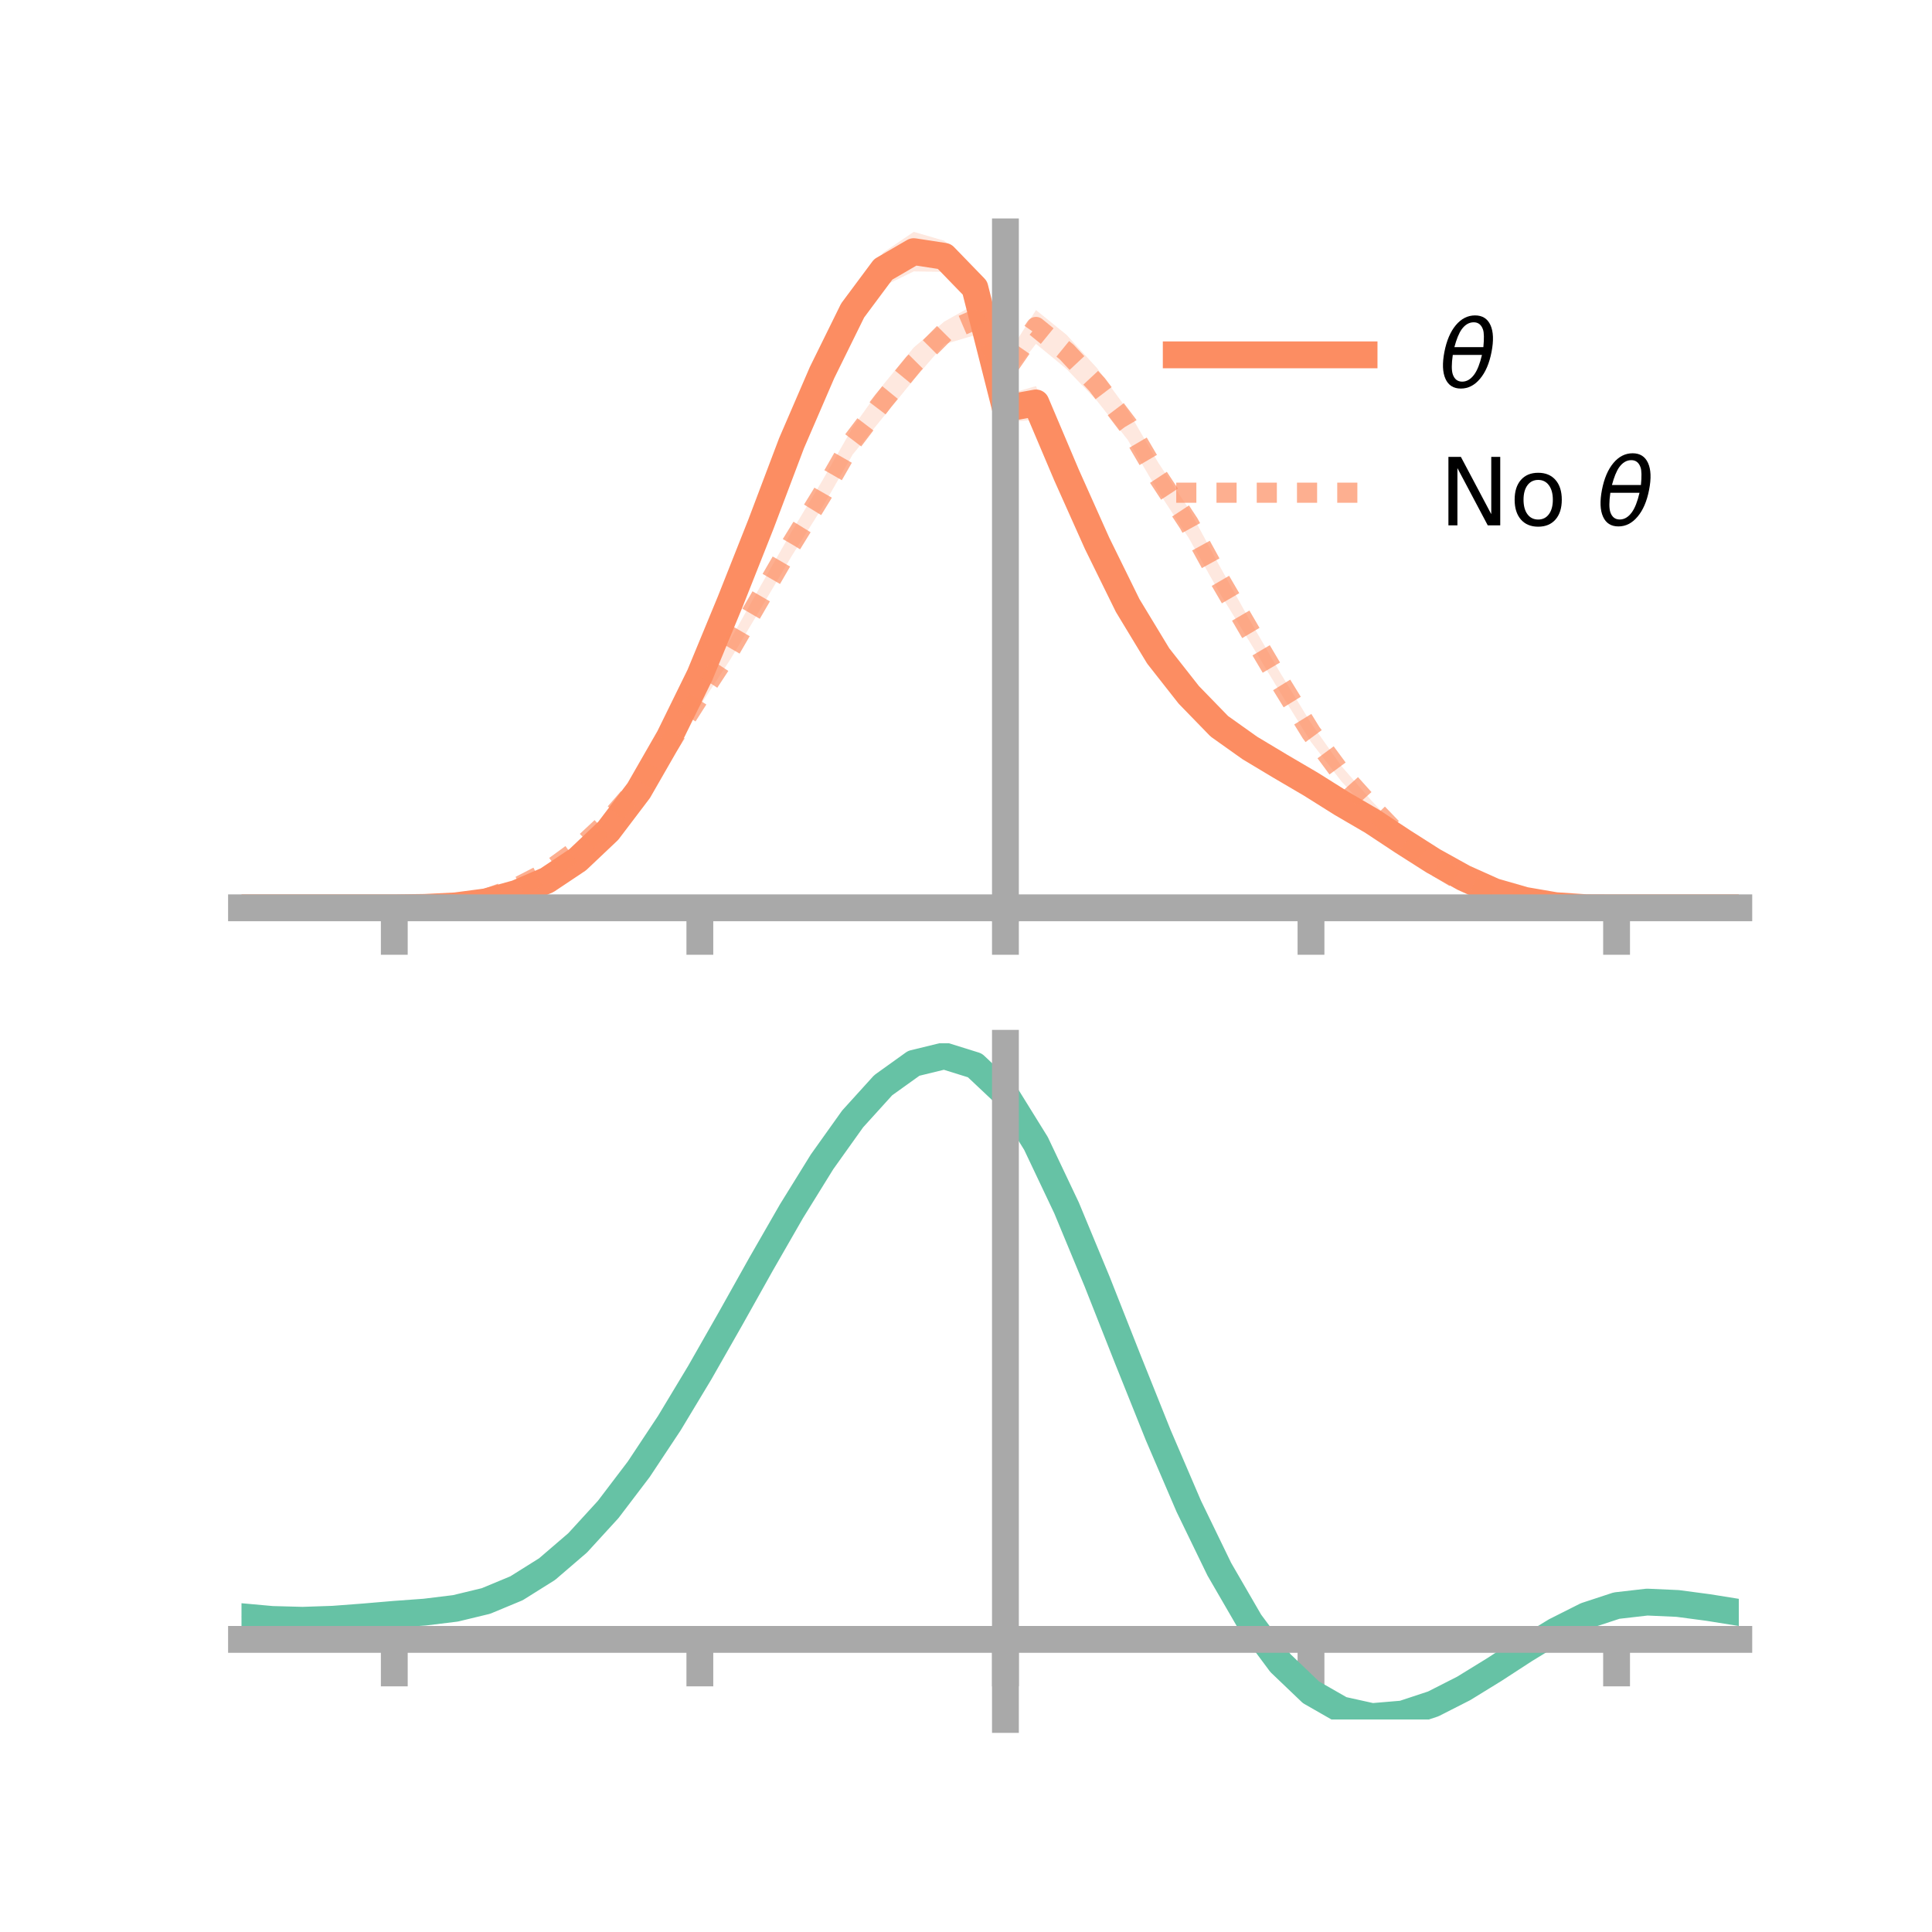<?xml version="1.0" encoding="utf-8" standalone="no"?>
<!DOCTYPE svg PUBLIC "-//W3C//DTD SVG 1.1//EN"
  "http://www.w3.org/Graphics/SVG/1.1/DTD/svg11.dtd">
<!-- Created with matplotlib (https://matplotlib.org/) -->
<svg height="144pt" version="1.1" viewBox="0 0 144 144" width="144pt" xmlns="http://www.w3.org/2000/svg" xmlns:xlink="http://www.w3.org/1999/xlink">
 <defs>
  <style type="text/css">*{stroke-linecap:butt;stroke-linejoin:round;}</style>
 </defs>
 <g id="figure_1">
  <g id="patch_1">
   <path d="M 0 144 
L 144 144 
L 144 0 
L 0 0 
z
" style="fill:none;"/>
  </g>
  <g id="axes_1">
   <g id="patch_2">
    <path d="M 18 67.68 
L 129.6 67.68 
L 129.6 17.28 
L 18 17.28 
z
" style="fill:none;"/>
   </g>
   <g id="PolyCollection_1">
    <path clip-path="url(#p46450e0910)" d="M 18 67.664 
L 18 67.664 
L 20.278 67.664 
L 22.555 67.664 
L 24.833 67.664 
L 27.11 67.664 
L 29.388 67.664 
L 31.665 67.609 
L 33.943 67.453 
L 36.22 67.106 
L 38.498 66.403 
L 40.776 65.381 
L 43.053 63.728 
L 45.331 61.596 
L 47.608 58.43 
L 49.886 54.465 
L 52.163 49.593 
L 54.441 44.039 
L 56.718 38.034 
L 58.996 31.829 
L 61.273 26.789 
L 63.551 21.887 
L 65.829 18.827 
L 68.106 17.28 
L 70.384 17.945 
L 72.661 20.083 
L 74.939 29.427 
L 77.216 28.779 
L 79.494 34.187 
L 81.771 39.273 
L 84.049 43.975 
L 86.327 47.784 
L 88.604 50.974 
L 90.882 53.375 
L 93.159 54.972 
L 95.437 56.387 
L 97.714 57.894 
L 99.992 59.371 
L 102.269 60.764 
L 104.547 62.338 
L 106.824 63.828 
L 109.102 65.189 
L 111.38 66.274 
L 113.657 66.992 
L 115.935 67.433 
L 118.212 67.631 
L 120.49 67.664 
L 122.767 67.664 
L 125.045 67.664 
L 127.322 67.664 
L 129.6 67.664 
L 129.6 67.664 
L 129.6 67.664 
L 127.322 67.664 
L 125.045 67.664 
L 122.767 67.664 
L 120.49 67.664 
L 118.212 67.68 
L 115.935 67.569 
L 113.657 67.226 
L 111.38 66.635 
L 109.102 65.675 
L 106.824 64.505 
L 104.547 63.096 
L 102.269 61.658 
L 99.992 60.397 
L 97.714 59.013 
L 95.437 57.849 
L 93.159 56.532 
L 90.882 54.891 
L 88.604 52.604 
L 86.327 49.998 
L 84.049 46.285 
L 81.771 41.72 
L 79.494 36.628 
L 77.216 31.287 
L 74.939 31.467 
L 72.661 22.826 
L 70.384 20.265 
L 68.106 20.229 
L 65.829 21.332 
L 63.551 24.394 
L 61.273 28.742 
L 58.996 34.244 
L 56.718 40.088 
L 54.441 45.575 
L 52.163 51.042 
L 49.886 55.449 
L 47.608 59.423 
L 45.331 62.26 
L 43.053 64.441 
L 40.776 65.832 
L 38.498 66.771 
L 36.22 67.331 
L 33.943 67.586 
L 31.665 67.655 
L 29.388 67.664 
L 27.11 67.664 
L 24.833 67.664 
L 22.555 67.664 
L 20.278 67.664 
L 18 67.664 
z
" style="fill:#fc8d62;fill-opacity:0.2;"/>
   </g>
   <g id="PolyCollection_2">
    <path clip-path="url(#p46450e0910)" d="M 18 67.664 
L 18 67.664 
L 20.278 67.664 
L 22.555 67.664 
L 24.833 67.664 
L 27.11 67.664 
L 29.388 67.664 
L 31.665 67.598 
L 33.943 67.375 
L 36.22 66.869 
L 38.498 65.993 
L 40.776 64.74 
L 43.053 62.968 
L 45.331 60.699 
L 47.608 58.021 
L 49.886 54.843 
L 52.163 51.126 
L 54.441 47.663 
L 56.718 43.622 
L 58.996 39.638 
L 61.273 35.853 
L 63.551 31.871 
L 65.829 28.677 
L 68.106 25.901 
L 70.384 23.966 
L 72.661 22.69 
L 74.939 26.719 
L 77.216 23.11 
L 79.494 24.956 
L 81.771 27.443 
L 84.049 30.562 
L 86.327 34.478 
L 88.604 37.92 
L 90.882 42.149 
L 93.159 46.243 
L 95.437 50.173 
L 97.714 53.896 
L 99.992 57.112 
L 102.269 59.727 
L 104.547 62.104 
L 106.824 64.081 
L 109.102 65.545 
L 111.38 66.524 
L 113.657 67.186 
L 115.935 67.527 
L 118.212 67.634 
L 120.49 67.664 
L 122.767 67.664 
L 125.045 67.664 
L 127.322 67.664 
L 129.6 67.664 
L 129.6 67.664 
L 129.6 67.664 
L 127.322 67.664 
L 125.045 67.664 
L 122.767 67.664 
L 120.49 67.664 
L 118.212 67.687 
L 115.935 67.646 
L 113.657 67.429 
L 111.38 66.919 
L 109.102 66.051 
L 106.824 64.794 
L 104.547 63.032 
L 102.269 60.693 
L 99.992 58.253 
L 97.714 55.304 
L 95.437 51.633 
L 93.159 47.866 
L 90.882 44.161 
L 88.604 40.105 
L 86.327 36.626 
L 84.049 32.778 
L 81.771 29.883 
L 79.494 27.502 
L 77.216 25.628 
L 74.939 28.574 
L 72.661 24.984 
L 70.384 25.659 
L 68.106 28.298 
L 65.829 31.088 
L 63.551 33.882 
L 61.273 37.85 
L 58.996 41.464 
L 56.718 45.333 
L 54.441 49.14 
L 52.163 52.625 
L 49.886 56.037 
L 47.608 59.159 
L 45.331 61.711 
L 43.053 63.687 
L 40.776 65.237 
L 38.498 66.332 
L 36.22 67.112 
L 33.943 67.492 
L 31.665 67.655 
L 29.388 67.664 
L 27.11 67.664 
L 24.833 67.664 
L 22.555 67.664 
L 20.278 67.664 
L 18 67.664 
z
" style="fill:#fc8d62;fill-opacity:0.2;"/>
   </g>
   <g id="matplotlib.axis_1">
    <g id="xtick_1">
     <g id="line2d_1">
      <defs>
       <path d="M 0 0 
L 0 3.5 
" id="m15c28d90f4" style="stroke:#a9a9a9;stroke-width:2;"/>
      </defs>
      <g>
       <use style="fill:#a9a9a9;stroke:#a9a9a9;stroke-width:2;" x="29.388" xlink:href="#m15c28d90f4" y="67.664"/>
      </g>
     </g>
    </g>
    <g id="xtick_2">
     <g id="line2d_2">
      <g>
       <use style="fill:#a9a9a9;stroke:#a9a9a9;stroke-width:2;" x="52.163" xlink:href="#m15c28d90f4" y="67.664"/>
      </g>
     </g>
    </g>
    <g id="xtick_3">
     <g id="line2d_3">
      <g>
       <use style="fill:#a9a9a9;stroke:#a9a9a9;stroke-width:2;" x="74.939" xlink:href="#m15c28d90f4" y="67.664"/>
      </g>
     </g>
    </g>
    <g id="xtick_4">
     <g id="line2d_4">
      <g>
       <use style="fill:#a9a9a9;stroke:#a9a9a9;stroke-width:2;" x="97.714" xlink:href="#m15c28d90f4" y="67.664"/>
      </g>
     </g>
    </g>
    <g id="xtick_5">
     <g id="line2d_5">
      <g>
       <use style="fill:#a9a9a9;stroke:#a9a9a9;stroke-width:2;" x="120.49" xlink:href="#m15c28d90f4" y="67.664"/>
      </g>
     </g>
    </g>
   </g>
   <g id="matplotlib.axis_2"/>
   <g id="line2d_6">
    <path clip-path="url(#p46450e0910)" d="M 18 67.664 
L 20.278 67.664 
L 22.555 67.664 
L 24.833 67.664 
L 27.11 67.664 
L 29.388 67.664 
L 31.665 67.632 
L 33.943 67.519 
L 36.22 67.218 
L 38.498 66.587 
L 40.776 65.606 
L 43.053 64.085 
L 45.331 61.928 
L 47.608 58.926 
L 49.886 54.957 
L 52.163 50.317 
L 54.441 44.807 
L 56.718 39.061 
L 58.996 33.037 
L 61.273 27.765 
L 63.551 23.141 
L 65.829 20.08 
L 68.106 18.755 
L 70.384 19.105 
L 72.661 21.455 
L 74.939 30.447 
L 77.216 30.033 
L 79.494 35.408 
L 81.771 40.497 
L 84.049 45.13 
L 86.327 48.891 
L 88.604 51.789 
L 90.882 54.133 
L 93.159 55.752 
L 95.437 57.118 
L 97.714 58.453 
L 99.992 59.884 
L 102.269 61.211 
L 104.547 62.717 
L 106.824 64.167 
L 109.102 65.432 
L 111.38 66.454 
L 113.657 67.109 
L 115.935 67.501 
L 118.212 67.655 
L 120.49 67.664 
L 122.767 67.664 
L 125.045 67.664 
L 127.322 67.664 
L 129.6 67.664 
" style="fill:none;stroke:#fc8d62;stroke-linecap:square;stroke-width:2;"/>
   </g>
   <g id="line2d_7">
    <path clip-path="url(#p46450e0910)" d="M 18 67.664 
L 20.278 67.664 
L 22.555 67.664 
L 24.833 67.664 
L 27.11 67.664 
L 29.388 67.664 
L 31.665 67.627 
L 33.943 67.433 
L 36.22 66.99 
L 38.498 66.162 
L 40.776 64.989 
L 43.053 63.328 
L 45.331 61.205 
L 47.608 58.59 
L 49.886 55.44 
L 52.163 51.875 
L 54.441 48.402 
L 56.718 44.478 
L 58.996 40.551 
L 61.273 36.852 
L 63.551 32.877 
L 65.829 29.882 
L 68.106 27.1 
L 70.384 24.812 
L 72.661 23.837 
L 74.939 27.646 
L 77.216 24.369 
L 79.494 26.229 
L 81.771 28.663 
L 84.049 31.67 
L 86.327 35.552 
L 88.604 39.012 
L 90.882 43.155 
L 93.159 47.054 
L 95.437 50.903 
L 97.714 54.6 
L 99.992 57.682 
L 102.269 60.21 
L 104.547 62.568 
L 106.824 64.437 
L 109.102 65.798 
L 111.38 66.722 
L 113.657 67.307 
L 115.935 67.586 
L 118.212 67.661 
L 120.49 67.664 
L 122.767 67.664 
L 125.045 67.664 
L 127.322 67.664 
L 129.6 67.664 
" style="fill:none;stroke:#fc8d62;stroke-dasharray:1.5,1.5;stroke-dashoffset:0;stroke-opacity:0.7;stroke-width:1.5;"/>
   </g>
   <g id="patch_3">
    <path d="M 74.939 67.68 
L 74.939 17.28 
" style="fill:none;stroke:#a9a9a9;stroke-linecap:square;stroke-linejoin:miter;stroke-width:2;"/>
   </g>
   <g id="patch_4">
    <path d="M 129.6 67.68 
L 129.6 17.28 
" style="fill:none;"/>
   </g>
   <g id="patch_5">
    <path d="M 18 67.664 
L 129.6 67.664 
" style="fill:none;stroke:#a9a9a9;stroke-linecap:square;stroke-linejoin:miter;stroke-width:2;"/>
   </g>
   <g id="patch_6">
    <path d="M 18 17.28 
L 129.6 17.28 
" style="fill:none;"/>
   </g>
   <g id="legend_1">
    <g id="line2d_8">
     <path d="M 87.67 26.449 
L 101.67 26.449 
" style="fill:none;stroke:#fc8d62;stroke-linecap:square;stroke-width:2;"/>
    </g>
    <g id="line2d_9"/>
    <g id="text_1">
     <!-- $\theta$ -->
     <g transform="translate(107.27 28.899)scale(0.07 -0.07)">
      <defs>
       <path d="M 45.516 34.672 
L 14.453 34.672 
Q 12.359 20.062 14.5 13.875 
Q 17.188 6.25 24.469 6.25 
Q 31.781 6.25 37.359 13.922 
Q 42.234 20.656 45.516 34.672 
z
M 47.016 42.969 
Q 48.344 56.844 46.625 61.719 
Q 43.953 69.438 36.766 69.438 
Q 29.297 69.438 23.828 61.812 
Q 19.531 55.672 16.156 42.969 
z
M 38.188 76.766 
Q 49.906 76.766 54.594 66.406 
Q 59.281 56.109 55.719 37.844 
Q 52.203 19.625 43.453 9.281 
Q 34.766 -1.125 23.047 -1.125 
Q 11.281 -1.125 6.641 9.281 
Q 2 19.625 5.516 37.844 
Q 9.078 56.109 17.719 66.406 
Q 26.422 76.766 38.188 76.766 
z
" id="DejaVuSans-Oblique-952"/>
      </defs>
      <use transform="translate(0 0.234)" xlink:href="#DejaVuSans-Oblique-952"/>
     </g>
    </g>
    <g id="line2d_10">
     <path d="M 87.67 36.724 
L 101.67 36.724 
" style="fill:none;stroke:#fc8d62;stroke-dasharray:1.5,1.5;stroke-dashoffset:0;stroke-opacity:0.7;stroke-width:1.5;"/>
    </g>
    <g id="line2d_11"/>
    <g id="text_2">
     <!-- No $\theta$ -->
     <g transform="translate(107.27 39.174)scale(0.07 -0.07)">
      <defs>
       <path d="M 9.812 72.906 
L 23.094 72.906 
L 55.422 11.922 
L 55.422 72.906 
L 64.984 72.906 
L 64.984 0 
L 51.703 0 
L 19.391 60.984 
L 19.391 0 
L 9.812 0 
z
" id="DejaVuSans-78"/>
       <path d="M 30.609 48.391 
Q 23.391 48.391 19.188 42.75 
Q 14.984 37.109 14.984 27.297 
Q 14.984 17.484 19.156 11.844 
Q 23.344 6.203 30.609 6.203 
Q 37.797 6.203 41.984 11.859 
Q 46.188 17.531 46.188 27.297 
Q 46.188 37.016 41.984 42.703 
Q 37.797 48.391 30.609 48.391 
z
M 30.609 56 
Q 42.328 56 49.016 48.375 
Q 55.719 40.766 55.719 27.297 
Q 55.719 13.875 49.016 6.219 
Q 42.328 -1.422 30.609 -1.422 
Q 18.844 -1.422 12.172 6.219 
Q 5.516 13.875 5.516 27.297 
Q 5.516 40.766 12.172 48.375 
Q 18.844 56 30.609 56 
z
" id="DejaVuSans-111"/>
       <path id="DejaVuSans-32"/>
      </defs>
      <use transform="translate(0 0.234)" xlink:href="#DejaVuSans-78"/>
      <use transform="translate(74.805 0.234)" xlink:href="#DejaVuSans-111"/>
      <use transform="translate(135.986 0.234)" xlink:href="#DejaVuSans-32"/>
      <use transform="translate(167.773 0.234)" xlink:href="#DejaVuSans-Oblique-952"/>
     </g>
    </g>
   </g>
  </g>
  <g id="axes_2">
   <g id="patch_7">
    <path d="M 18 128.16 
L 129.6 128.16 
L 129.6 77.76 
L 18 77.76 
z
" style="fill:none;"/>
   </g>
   <g id="PolyCollection_3">
    <path clip-path="url(#pf0ca65ed9a)" d="M 18 120.539 
L 18 120.46 
L 20.278 120.677 
L 22.555 120.739 
L 24.833 120.655 
L 27.11 120.473 
L 29.388 120.272 
L 31.665 120.1 
L 33.943 119.816 
L 36.22 119.26 
L 38.498 118.303 
L 40.776 116.853 
L 43.053 114.859 
L 45.331 112.312 
L 47.608 109.245 
L 49.886 105.726 
L 52.163 101.856 
L 54.441 97.764 
L 56.718 93.605 
L 58.996 89.554 
L 61.273 85.8 
L 63.551 82.541 
L 65.829 79.981 
L 68.106 78.321 
L 70.384 77.76 
L 72.661 78.486 
L 74.939 80.667 
L 77.216 84.394 
L 79.494 89.267 
L 81.771 94.839 
L 84.049 100.692 
L 86.327 106.462 
L 88.604 111.848 
L 90.882 116.616 
L 93.159 120.602 
L 95.437 123.709 
L 97.714 125.905 
L 99.992 127.219 
L 102.269 127.727 
L 104.547 127.543 
L 106.824 126.805 
L 109.102 125.666 
L 111.38 124.288 
L 113.657 122.835 
L 115.935 121.466 
L 118.212 120.333 
L 120.49 119.587 
L 122.767 119.328 
L 125.045 119.436 
L 127.322 119.749 
L 129.6 120.126 
L 129.6 120.233 
L 129.6 120.233 
L 127.322 119.882 
L 125.045 119.59 
L 122.767 119.495 
L 120.49 119.759 
L 118.212 120.512 
L 115.935 121.67 
L 113.657 123.084 
L 111.38 124.589 
L 109.102 126.016 
L 106.824 127.195 
L 104.547 127.961 
L 102.269 128.16 
L 99.992 127.662 
L 97.714 126.366 
L 95.437 124.211 
L 93.159 121.182 
L 90.882 117.31 
L 88.604 112.687 
L 86.327 107.467 
L 84.049 101.874 
L 81.771 96.196 
L 79.494 90.788 
L 77.216 86.057 
L 74.939 82.44 
L 72.661 80.331 
L 70.384 79.635 
L 68.106 80.184 
L 65.829 81.789 
L 63.551 84.255 
L 61.273 87.387 
L 58.996 90.986 
L 56.718 94.862 
L 54.441 98.835 
L 52.163 102.737 
L 49.886 106.425 
L 47.608 109.778 
L 45.331 112.702 
L 43.053 115.136 
L 40.776 117.054 
L 38.498 118.46 
L 36.22 119.396 
L 33.943 119.941 
L 31.665 120.214 
L 29.388 120.375 
L 27.11 120.561 
L 24.833 120.724 
L 22.555 120.794 
L 20.278 120.734 
L 18 120.539 
z
" style="fill:#66c2a5;fill-opacity:0.2;"/>
   </g>
   <g id="matplotlib.axis_3">
    <g id="xtick_6">
     <g id="line2d_12">
      <g>
       <use style="fill:#a9a9a9;stroke:#a9a9a9;stroke-width:2;" x="29.388" xlink:href="#m15c28d90f4" y="122.19"/>
      </g>
     </g>
    </g>
    <g id="xtick_7">
     <g id="line2d_13">
      <g>
       <use style="fill:#a9a9a9;stroke:#a9a9a9;stroke-width:2;" x="52.163" xlink:href="#m15c28d90f4" y="122.19"/>
      </g>
     </g>
    </g>
    <g id="xtick_8">
     <g id="line2d_14">
      <g>
       <use style="fill:#a9a9a9;stroke:#a9a9a9;stroke-width:2;" x="74.939" xlink:href="#m15c28d90f4" y="122.19"/>
      </g>
     </g>
    </g>
    <g id="xtick_9">
     <g id="line2d_15">
      <g>
       <use style="fill:#a9a9a9;stroke:#a9a9a9;stroke-width:2;" x="97.714" xlink:href="#m15c28d90f4" y="122.19"/>
      </g>
     </g>
    </g>
    <g id="xtick_10">
     <g id="line2d_16">
      <g>
       <use style="fill:#a9a9a9;stroke:#a9a9a9;stroke-width:2;" x="120.49" xlink:href="#m15c28d90f4" y="122.19"/>
      </g>
     </g>
    </g>
   </g>
   <g id="matplotlib.axis_4"/>
   <g id="line2d_17">
    <path clip-path="url(#pf0ca65ed9a)" d="M 18 120.499 
L 20.278 120.705 
L 22.555 120.766 
L 24.833 120.689 
L 27.11 120.517 
L 29.388 120.323 
L 31.665 120.157 
L 33.943 119.878 
L 36.22 119.328 
L 38.498 118.381 
L 40.776 116.953 
L 43.053 114.997 
L 45.331 112.507 
L 47.608 109.511 
L 49.886 106.076 
L 52.163 102.296 
L 54.441 98.299 
L 56.718 94.234 
L 58.996 90.27 
L 61.273 86.593 
L 63.551 83.398 
L 65.829 80.885 
L 68.106 79.253 
L 70.384 78.698 
L 72.661 79.408 
L 74.939 81.554 
L 77.216 85.226 
L 79.494 90.028 
L 81.771 95.517 
L 84.049 101.283 
L 86.327 106.965 
L 88.604 112.268 
L 90.882 116.963 
L 93.159 120.892 
L 95.437 123.96 
L 97.714 126.135 
L 99.992 127.44 
L 102.269 127.944 
L 104.547 127.752 
L 106.824 127 
L 109.102 125.841 
L 111.38 124.439 
L 113.657 122.959 
L 115.935 121.568 
L 118.212 120.422 
L 120.49 119.673 
L 122.767 119.411 
L 125.045 119.513 
L 127.322 119.815 
L 129.6 120.18 
" style="fill:none;stroke:#66c2a5;stroke-linecap:square;stroke-width:2;"/>
   </g>
   <g id="patch_8">
    <path d="M 74.939 128.16 
L 74.939 77.76 
" style="fill:none;stroke:#a9a9a9;stroke-linecap:square;stroke-linejoin:miter;stroke-width:2;"/>
   </g>
   <g id="patch_9">
    <path d="M 129.6 128.16 
L 129.6 77.76 
" style="fill:none;"/>
   </g>
   <g id="patch_10">
    <path d="M 18 122.19 
L 129.6 122.19 
" style="fill:none;stroke:#a9a9a9;stroke-linecap:square;stroke-linejoin:miter;stroke-width:2;"/>
   </g>
   <g id="patch_11">
    <path d="M 18 77.76 
L 129.6 77.76 
" style="fill:none;"/>
   </g>
  </g>
 </g>
 <defs>
  <clipPath id="p46450e0910">
   <rect height="50.4" width="111.6" x="18" y="17.28"/>
  </clipPath>
  <clipPath id="pf0ca65ed9a">
   <rect height="50.4" width="111.6" x="18" y="77.76"/>
  </clipPath>
 </defs>
</svg>
